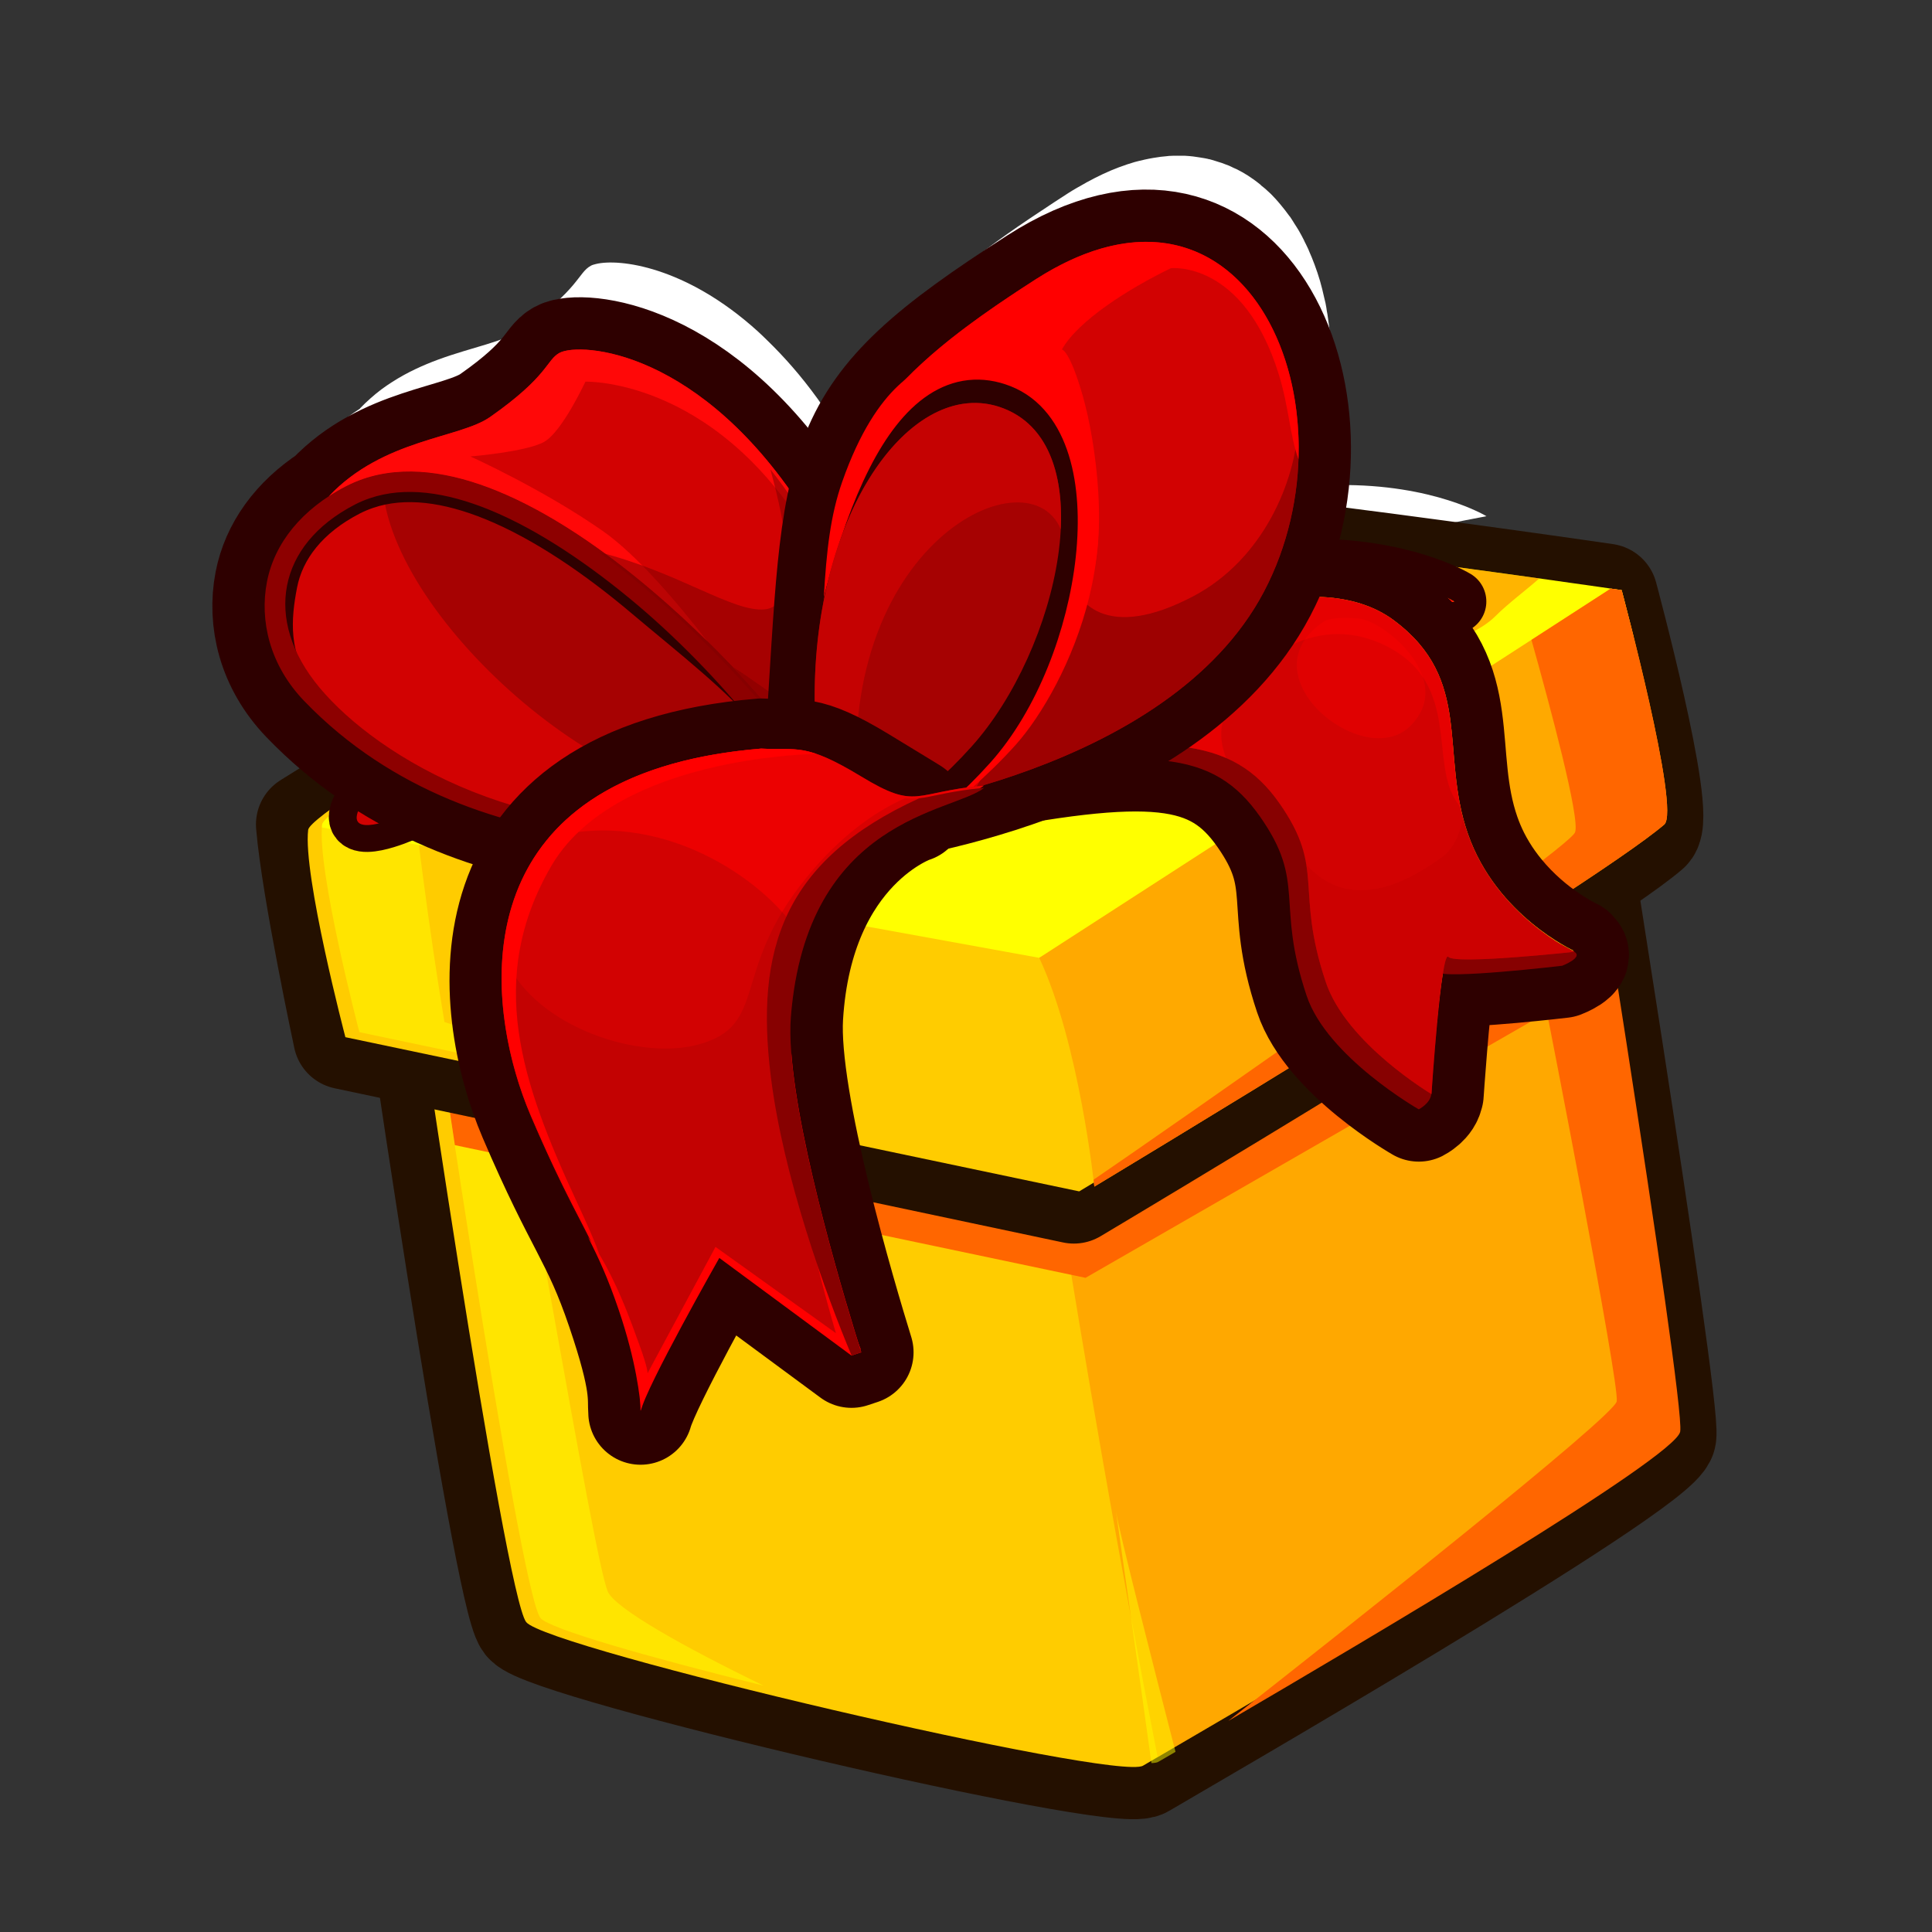 <?xml version="1.0" encoding="UTF-8" standalone="no"?>
<!-- Created with Inkscape (http://www.inkscape.org/) -->

<svg
   xmlns:dc="http://purl.org/dc/elements/1.1/"
   xmlns:cc="http://creativecommons.org/ns#"
   xmlns:rdf="http://www.w3.org/1999/02/22-rdf-syntax-ns#"
   xmlns:svg="http://www.w3.org/2000/svg"
   xmlns="http://www.w3.org/2000/svg"
   xmlns:xlink="http://www.w3.org/1999/xlink"
   xmlns:sodipodi="http://sodipodi.sourceforge.net/DTD/sodipodi-0.dtd"
   xmlns:inkscape="http://www.inkscape.org/namespaces/inkscape"
   width="256"
   height="256"
   viewBox="0 0 67.733 67.733"
   version="1.1"
   id="svg23489"
   inkscape:version="0.48.5 r10040"
   sodipodi:docname="yellow_gift_icon.svg">
  <rect x="0" y="0" width="67.733" height="67.733" fill="#333333" stroke="none"/>
  <defs
     id="defs23483">
    <linearGradient
       inkscape:collect="always"
       xlink:href="#linearGradient18937"
       id="linearGradient22037"
       gradientUnits="userSpaceOnUse"
       x1="2727.109"
       y1="-682.498"
       x2="2724.836"
       y2="-686.718" />
    <linearGradient
       inkscape:collect="always"
       id="linearGradient18937">
      <stop
         style="stop-color:#00f4f4;stop-opacity:1"
         offset="0"
         id="stop18939" />
      <stop
         style="stop-color:#d1ffff;stop-opacity:1"
         offset="1"
         id="stop18941" />
    </linearGradient>
    <radialGradient
       inkscape:collect="always"
       xlink:href="#linearGradient18810"
       id="radialGradient22039"
       gradientUnits="userSpaceOnUse"
       gradientTransform="matrix(0.556,1.352,-1.475,0.607,208.465,-3936.863)"
       cx="2716.381"
       cy="-676.966"
       fx="2716.381"
       fy="-676.966"
       r="11.141" />
    <linearGradient
       inkscape:collect="always"
       id="linearGradient18810">
      <stop
         style="stop-color:#ffffff;stop-opacity:1"
         offset="0"
         id="stop18812" />
      <stop
         style="stop-color:#00ddf4;stop-opacity:1"
         offset="1"
         id="stop18814" />
    </linearGradient>
    <linearGradient
       inkscape:collect="always"
       xlink:href="#linearGradient18879"
       id="linearGradient22041"
       gradientUnits="userSpaceOnUse"
       gradientTransform="matrix(0.265,0,0,0.265,-0.141,18.562)"
       x1="10302.711"
       y1="-2609.638"
       x2="10302.711"
       y2="-2573.695" />
    <linearGradient
       inkscape:collect="always"
       id="linearGradient18879">
      <stop
         style="stop-color:#00d900;stop-opacity:1"
         offset="0"
         id="stop18881" />
      <stop
         style="stop-color:#00aa44;stop-opacity:1"
         offset="1"
         id="stop18883" />
    </linearGradient>
    <linearGradient
       inkscape:collect="always"
       xlink:href="#linearGradient18937"
       id="linearGradient4356"
       gradientUnits="userSpaceOnUse"
       x1="2727.109"
       y1="-682.498"
       x2="2724.836"
       y2="-686.718" />
    <radialGradient
       inkscape:collect="always"
       xlink:href="#linearGradient18810"
       id="radialGradient4358"
       gradientUnits="userSpaceOnUse"
       gradientTransform="matrix(0.556,1.352,-1.475,0.607,208.465,-3936.863)"
       cx="2716.381"
       cy="-676.966"
       fx="2716.381"
       fy="-676.966"
       r="11.141" />
    <linearGradient
       inkscape:collect="always"
       xlink:href="#linearGradient18879"
       id="linearGradient4360"
       gradientUnits="userSpaceOnUse"
       gradientTransform="matrix(0.265,0,0,0.265,-0.141,18.562)"
       x1="10302.711"
       y1="-2609.638"
       x2="10302.711"
       y2="-2573.695" />
    <linearGradient
       inkscape:collect="always"
       xlink:href="#linearGradient18937-6"
       id="linearGradient22073"
       gradientUnits="userSpaceOnUse"
       x1="2727.109"
       y1="-682.498"
       x2="2724.836"
       y2="-686.718" />
    <linearGradient
       inkscape:collect="always"
       id="linearGradient18937-6">
      <stop
         style="stop-color:#00f4f4;stop-opacity:1"
         offset="0"
         id="stop18939-8" />
      <stop
         style="stop-color:#d1ffff;stop-opacity:1"
         offset="1"
         id="stop18941-6" />
    </linearGradient>
    <radialGradient
       inkscape:collect="always"
       xlink:href="#linearGradient18810-2"
       id="radialGradient22075"
       gradientUnits="userSpaceOnUse"
       gradientTransform="matrix(0.556,1.352,-1.475,0.607,208.465,-3936.863)"
       cx="2716.381"
       cy="-676.966"
       fx="2716.381"
       fy="-676.966"
       r="11.141" />
    <linearGradient
       inkscape:collect="always"
       id="linearGradient18810-2">
      <stop
         style="stop-color:#ffffff;stop-opacity:1"
         offset="0"
         id="stop18812-4" />
      <stop
         style="stop-color:#00ddf4;stop-opacity:1"
         offset="1"
         id="stop18814-7" />
    </linearGradient>
    <linearGradient
       inkscape:collect="always"
       xlink:href="#linearGradient20683"
       id="linearGradient22077"
       gradientUnits="userSpaceOnUse"
       gradientTransform="matrix(0.265,0,0,0.265,-0.141,18.562)"
       x1="10302.711"
       y1="-2609.638"
       x2="10302.711"
       y2="-2569.936" />
    <linearGradient
       id="linearGradient20683"
       inkscape:collect="always">
      <stop
         id="stop20685"
         offset="0"
         style="stop-color:#ffcc00;stop-opacity:1" />
      <stop
         id="stop20687"
         offset="1"
         style="stop-color:#ff6600;stop-opacity:1" />
    </linearGradient>
    <linearGradient
       inkscape:collect="always"
       xlink:href="#linearGradient18937-6"
       id="linearGradient4461"
       gradientUnits="userSpaceOnUse"
       x1="2727.109"
       y1="-682.498"
       x2="2724.836"
       y2="-686.718" />
    <radialGradient
       inkscape:collect="always"
       xlink:href="#linearGradient18810-2"
       id="radialGradient4463"
       gradientUnits="userSpaceOnUse"
       gradientTransform="matrix(0.556,1.352,-1.475,0.607,208.465,-3936.863)"
       cx="2716.381"
       cy="-676.966"
       fx="2716.381"
       fy="-676.966"
       r="11.141" />
    <linearGradient
       inkscape:collect="always"
       xlink:href="#linearGradient20683"
       id="linearGradient4465"
       gradientUnits="userSpaceOnUse"
       gradientTransform="matrix(0.265,0,0,0.265,-0.141,18.562)"
       x1="10302.711"
       y1="-2609.638"
       x2="10302.711"
       y2="-2569.936" />
    <linearGradient
       inkscape:collect="always"
       xlink:href="#linearGradient18937-61"
       id="linearGradient22067"
       gradientUnits="userSpaceOnUse"
       x1="2727.109"
       y1="-682.498"
       x2="2724.836"
       y2="-686.718" />
    <linearGradient
       inkscape:collect="always"
       id="linearGradient18937-61">
      <stop
         style="stop-color:#00f4f4;stop-opacity:1"
         offset="0"
         id="stop18939-4" />
      <stop
         style="stop-color:#d1ffff;stop-opacity:1"
         offset="1"
         id="stop18941-9" />
    </linearGradient>
    <radialGradient
       inkscape:collect="always"
       xlink:href="#linearGradient18810-0"
       id="radialGradient22069"
       gradientUnits="userSpaceOnUse"
       gradientTransform="matrix(0.556,1.352,-1.475,0.607,208.465,-3936.863)"
       cx="2716.381"
       cy="-676.966"
       fx="2716.381"
       fy="-676.966"
       r="11.141" />
    <linearGradient
       inkscape:collect="always"
       id="linearGradient18810-0">
      <stop
         style="stop-color:#ffffff;stop-opacity:1"
         offset="0"
         id="stop18812-7" />
      <stop
         style="stop-color:#00ddf4;stop-opacity:1"
         offset="1"
         id="stop18814-77" />
    </linearGradient>
    <linearGradient
       inkscape:collect="always"
       xlink:href="#linearGradient20677"
       id="linearGradient22071"
       gradientUnits="userSpaceOnUse"
       gradientTransform="matrix(0.265,0,0,0.265,-0.141,18.562)"
       x1="10302.711"
       y1="-2609.638"
       x2="10302.711"
       y2="-2573.695" />
    <linearGradient
       id="linearGradient20677"
       inkscape:collect="always">
      <stop
         id="stop20679"
         offset="0"
         style="stop-color:#007dff;stop-opacity:1" />
      <stop
         id="stop20681"
         offset="1"
         style="stop-color:#0054ff;stop-opacity:1" />
    </linearGradient>
    <linearGradient
       inkscape:collect="always"
       xlink:href="#linearGradient18937-61"
       id="linearGradient4566"
       gradientUnits="userSpaceOnUse"
       x1="2727.109"
       y1="-682.498"
       x2="2724.836"
       y2="-686.718" />
    <radialGradient
       inkscape:collect="always"
       xlink:href="#linearGradient18810-0"
       id="radialGradient4568"
       gradientUnits="userSpaceOnUse"
       gradientTransform="matrix(0.556,1.352,-1.475,0.607,208.465,-3936.863)"
       cx="2716.381"
       cy="-676.966"
       fx="2716.381"
       fy="-676.966"
       r="11.141" />
    <linearGradient
       inkscape:collect="always"
       xlink:href="#linearGradient20677"
       id="linearGradient4570"
       gradientUnits="userSpaceOnUse"
       gradientTransform="matrix(0.265,0,0,0.265,-0.141,18.562)"
       x1="10302.711"
       y1="-2609.638"
       x2="10302.711"
       y2="-2573.695" />
  </defs>
  <sodipodi:namedview
     id="base"
     pagecolor="#a6abb0"
     bordercolor="#666666"
     borderopacity="1.0"
     inkscape:pageopacity="0.09019608"
     inkscape:pageshadow="2"
     inkscape:zoom="1.8027137"
     inkscape:cx="76.524123"
     inkscape:cy="-20.159882"
     inkscape:document-units="px"
     inkscape:current-layer="layer1"
     showgrid="false"
     inkscape:pagecheckerboard="false"
     showborder="true"
     units="px"
     inkscape:window-width="1920"
     inkscape:window-height="1017"
     inkscape:window-x="-8"
     inkscape:window-y="-8"
     inkscape:window-maximized="1"
     inkscape:showpageshadow="false"
     guidetolerance="28">
    <inkscape:grid
       type="xygrid"
       id="grid24034"
       spacingx="1px"
       spacingy="1px"
       empspacing="8"
       visible="true"
       enabled="true"
       snapvisiblegridlinesonly="true" />
  </sodipodi:namedview>
  <g
     inkscape:label="Layer 1"
     inkscape:groupmode="layer"
     id="layer1"
     transform="translate(0,-229.267)">
    <g
       id="g8014"
       transform="matrix(0.922,0,0,0.922,-637.166,441.235)">
      <path
         id="path7767"
         transform="matrix(0.265,0,0,0.265,-6.3049604e-6,18.562)"
         d="m 2776.719,-915.25 c -0.384,0.005 -0.795,0.004 -1.188,0.031 -0.083,0.006 -0.166,0.025 -0.25,0.031 -0.311,0.025 -0.621,0.055 -0.937,0.094 -0.139,0.017 -0.267,0.043 -0.406,0.062 -0.434,0.062 -0.869,0.13 -1.312,0.219 -0.196,0.039 -0.396,0.08 -0.594,0.125 -0.043,0.01 -0.082,0.021 -0.125,0.031 -0.42,0.097 -0.853,0.191 -1.281,0.312 -0.709,0.201 -1.425,0.448 -2.156,0.719 -0.032,0.012 -0.062,0.019 -0.094,0.031 -1.52,0.568 -3.076,1.304 -4.688,2.188 -0.053,0.029 -0.103,0.065 -0.156,0.094 -0.787,0.436 -1.599,0.891 -2.406,1.406 -1.371,0.874 -2.656,1.728 -3.906,2.562 -9.224,6.09 -15.089,10.844 -18.844,16.156 -0.01,0.013 -0.023,0.019 -0.031,0.031 -0.309,0.438 -0.593,0.897 -0.875,1.344 -0.218,0.348 -0.439,0.715 -0.656,1.094 -0.141,0.246 -0.272,0.5 -0.406,0.75 -0.124,0.23 -0.251,0.478 -0.375,0.719 -0.113,0.225 -0.236,0.459 -0.344,0.688 -0.808,1.638 -1.613,3.469 -2.375,5.625 -1.141,3.227 -1.745,6.567 -2.156,10.344 -0.145,-0.275 -0.286,-0.535 -0.437,-0.812 -0.458,-0.839 -0.91,-1.645 -1.375,-2.438 -0.144,-0.245 -0.293,-0.478 -0.438,-0.719 -0.012,-0.02 -0.019,-0.043 -0.031,-0.062 -0.318,-0.529 -0.617,-1.023 -0.938,-1.531 -0.095,-0.15 -0.187,-0.289 -0.281,-0.438 -0.374,-0.586 -0.748,-1.161 -1.125,-1.719 -0.034,-0.051 -0.059,-0.105 -0.094,-0.156 -0.435,-0.641 -0.875,-1.301 -1.312,-1.906 -2.381,-3.297 -4.803,-6.025 -7.188,-8.344 -0.476,-0.463 -0.933,-0.916 -1.406,-1.344 -10.401,-9.411 -19.953,-10.435 -23.187,-9.656 -0.314,0.076 -0.56,0.146 -0.75,0.25 -1.902,1.038 -1.582,3.322 -10,9.188 -2.482,1.729 -7.016,2.486 -11.906,4.281 -1.086,0.398 -2.179,0.852 -3.281,1.375 -1.102,0.523 -2.201,1.12 -3.281,1.812 -0.54,0.346 -1.066,0.698 -1.594,1.094 -0.539,0.404 -1.041,0.819 -1.562,1.281 -0.51,0.452 -1.012,0.924 -1.5,1.438 -0.01,0.005 0.01,0.026 0,0.031 -1.185,0.767 -2.282,1.578 -3.25,2.469 -0.098,0.09 -0.186,0.19 -0.281,0.281 -0.39,0.372 -0.773,0.735 -1.125,1.125 -0.125,0.139 -0.223,0.296 -0.344,0.438 -0.316,0.37 -0.625,0.74 -0.906,1.125 -0.126,0.172 -0.225,0.356 -0.344,0.531 -0.165,0.242 -0.348,0.471 -0.5,0.719 -0.083,0.135 -0.171,0.27 -0.25,0.406 -0.035,0.06 -0.06,0.127 -0.094,0.188 -0.152,0.271 -0.301,0.536 -0.438,0.812 -0.041,0.083 -0.085,0.166 -0.125,0.25 -0.124,0.263 -0.234,0.545 -0.344,0.812 -0.034,0.082 -0.062,0.168 -0.094,0.25 -0.028,0.072 -0.066,0.146 -0.094,0.219 -0.074,0.196 -0.152,0.395 -0.219,0.594 -0.223,0.666 -0.396,1.343 -0.531,2.031 -0.204,1.04 -0.323,2.102 -0.344,3.188 -0.027,1.447 0.111,2.934 0.438,4.406 0.735,3.313 2.404,6.621 5.188,9.531 0.733,0.766 1.493,1.475 2.25,2.188 0.392,0.369 0.79,0.708 1.188,1.062 0.449,0.4 0.888,0.805 1.344,1.188 0.422,0.354 0.853,0.692 1.281,1.031 0.324,0.257 0.642,0.533 0.969,0.781 0.524,0.398 1.062,0.779 1.594,1.156 0.361,0.257 0.73,0.503 1.094,0.75 0.293,0.199 0.58,0.401 0.875,0.594 1.172,0.768 2.336,1.512 3.531,2.188 -3.374,1.86 -5.69,3.546 -6.156,4.656 -1.706,4.066 5.5,1.094 5.5,1.094 1.933,-0.03 3.778,-0.012 5.594,0.031 -2.278,1.374 -4.467,2.703 -6.438,3.938 -1.534,0.96 -2.976,1.868 -4.281,2.719 -1.209,0.788 -2.331,1.574 -3.312,2.25 -0.056,0.038 -0.133,0.087 -0.188,0.125 -0.989,0.684 -1.878,1.33 -2.594,1.875 -0.099,0.075 -0.188,0.146 -0.281,0.219 -0.049,0.038 -0.078,0.088 -0.125,0.125 -0.364,0.227 -2.062,1.25 -2.062,1.25 0.017,0.204 0.042,0.441 0.062,0.656 -0.015,0.038 -0.058,0.093 -0.062,0.125 -0.048,0.405 -0.065,0.88 -0.063,1.406 0.024,5.789 2.925,18.339 4.469,24.625 0.562,2.287 0.938,3.75 0.938,3.75 l 0.031,0 11.594,2.469 c 0.135,0.904 0.299,1.917 0.438,2.844 1.286,8.598 2.676,17.782 4.156,27.125 1.006,6.351 2.015,12.623 3,18.5 2.711,16.173 5.163,29.29 6.438,32.469 0.116,0.289 0.217,0.506 0.312,0.625 0.068,0.085 0.199,0.181 0.344,0.281 0.023,0.016 0.038,0.015 0.062,0.031 0.041,0.027 0.078,0.034 0.125,0.062 0.216,0.133 0.482,0.283 0.812,0.438 0.048,0.022 0.075,0.04 0.125,0.062 0.173,0.079 0.331,0.135 0.531,0.219 0.92,0.389 2.198,0.856 3.656,1.344 0.707,0.236 1.495,0.464 2.312,0.719 0.022,0.007 0.041,0.025 0.062,0.031 0.57,0.178 1.131,0.345 1.75,0.531 0.088,0.026 0.192,0.067 0.281,0.094 0.344,0.103 0.735,0.207 1.094,0.312 22.208,6.543 70.411,17.375 76.875,16.625 0.118,-0.013 0.224,-0.01 0.312,-0.031 0.11,-0.027 0.216,-0.055 0.281,-0.094 0.179,-0.107 2.013,-1.17 2.469,-1.438 0,-0.009 0,-0.022 0,-0.031 0.369,-0.216 1.592,-0.913 2.062,-1.188 0.404,-0.236 1.011,-0.59 1.5,-0.875 1.305,-0.761 2.169,-1.273 4,-2.344 0.023,-0.018 0.071,-0.044 0.094,-0.062 1.059,-0.619 1.845,-1.099 3.063,-1.812 1.404,-0.824 3.174,-1.84 4.719,-2.75 0.153,-0.09 0.346,-0.191 0.5,-0.281 2.103,-1.239 4.452,-2.637 6.75,-4 1.504,-0.892 2.943,-1.758 4.5,-2.688 3.049,-1.821 6.2,-3.709 9.312,-5.594 0.951,-0.576 1.866,-1.143 2.812,-1.719 0.157,-0.096 0.312,-0.186 0.469,-0.281 1.037,-0.632 2.039,-1.247 3.063,-1.875 1.06,-0.65 2.086,-1.264 3.125,-1.906 0.012,-0.008 0.019,-0.024 0.031,-0.031 0.371,-0.23 0.726,-0.428 1.094,-0.656 0.782,-0.485 1.516,-0.96 2.281,-1.438 0.867,-0.541 1.66,-1.033 2.5,-1.562 0.074,-0.047 0.145,-0.079 0.219,-0.125 1.167,-0.735 2.239,-1.449 3.344,-2.156 0.644,-0.412 1.286,-0.818 1.906,-1.219 3.114,-2.014 5.885,-3.851 8.187,-5.469 0.282,-0.198 0.514,-0.372 0.781,-0.562 0.377,-0.269 0.779,-0.559 1.125,-0.812 0.142,-0.104 0.269,-0.18 0.406,-0.281 0.3,-0.222 0.508,-0.385 0.781,-0.594 0.149,-0.113 0.328,-0.266 0.469,-0.375 0.398,-0.309 0.795,-0.6 1.125,-0.875 0.072,-0.06 0.15,-0.129 0.219,-0.188 0.248,-0.21 0.454,-0.407 0.656,-0.594 0.138,-0.128 0.258,-0.227 0.375,-0.344 0.038,-0.037 0.058,-0.058 0.094,-0.094 0.025,-0.025 0.039,-0.038 0.062,-0.062 0.101,-0.105 0.169,-0.217 0.25,-0.312 0.081,-0.094 0.19,-0.198 0.25,-0.281 0.063,-0.089 0.148,-0.173 0.188,-0.25 0.01,-0.01 0,-0.021 0,-0.031 0.04,-0.082 0.051,-0.152 0.062,-0.219 0.511,-3.066 -6.64,-49.293 -11.562,-80.406 0.899,-0.607 1.852,-1.258 2.656,-1.812 1.493,-1.023 2.824,-1.933 3.937,-2.75 0.547,-0.403 1.056,-0.81 1.5,-1.156 0.45,-0.35 0.853,-0.651 1.188,-0.938 0.075,-0.064 0.133,-0.161 0.187,-0.281 0.162,-0.36 0.253,-0.956 0.25,-1.75 0,-0.53 -0.062,-1.158 -0.125,-1.844 -0.19,-2.057 -0.616,-4.732 -1.187,-7.656 -0.381,-1.949 -0.825,-4.026 -1.281,-6.062 -1.826,-8.148 -3.938,-16.031 -3.938,-16.031 0,0 -0.03,1.2e-4 -0.031,0 0,0 -1.2,-0.176 -1.281,-0.188 -0.095,-0.014 -0.184,-0.022 -0.25,-0.031 -0.028,-0.004 -0.34,-0.057 -0.375,-0.062 -1.163,-0.17 -4.029,-0.584 -9.906,-1.406 -0.156,-0.022 -0.372,-0.04 -0.531,-0.062 -0.986,-0.137 -2.362,-0.32 -3.438,-0.469 -0.519,-0.072 -1.244,-0.176 -1.781,-0.25 -1.272,-0.175 -2.35,-0.314 -3.719,-0.5 -1.41,-0.192 -2.53,-0.361 -4.031,-0.562 -0.102,-0.134 -0.204,-0.273 -0.312,-0.406 -0.018,-0.022 -0.044,-0.04 -0.063,-0.062 -0.187,-0.229 -0.389,-0.461 -0.594,-0.688 -0.142,-0.157 -0.287,-0.312 -0.438,-0.469 -0.198,-0.206 -0.412,-0.421 -0.625,-0.625 -0.075,-0.071 -0.142,-0.147 -0.219,-0.219 -0.058,-0.054 -0.128,-0.102 -0.187,-0.156 -0.242,-0.22 -0.489,-0.439 -0.75,-0.656 -0.028,-0.024 -0.065,-0.039 -0.094,-0.062 -0.293,-0.242 -0.589,-0.511 -0.906,-0.75 -0.349,-0.263 -0.725,-0.52 -1.094,-0.75 -0.01,-0.005 -0.023,0.005 -0.031,0 -0.012,-0.007 -0.02,-0.024 -0.031,-0.031 4.871,-0.967 9.781,-1.906 9.781,-1.906 0,0 -7.547,-4.627 -21.281,-4.469 -0.605,0.007 -1.223,0.042 -1.844,0.094 -0.279,0.023 -0.562,0.062 -0.844,0.094 -0.073,0.008 -0.145,0.022 -0.219,0.031 -0.5,0.06 -0.993,0.133 -1.5,0.219 -0.136,0.023 -0.269,0.069 -0.406,0.094 0,-0.009 0,-0.022 0,-0.031 0.051,-0.114 0.106,-0.229 0.156,-0.344 1.05,-2.406 1.875,-4.895 2.469,-7.406 0.107,-0.454 0.188,-0.919 0.281,-1.375 0.086,-0.425 0.176,-0.855 0.25,-1.281 0.013,-0.073 0.019,-0.145 0.031,-0.219 0.135,-0.8 0.253,-1.606 0.344,-2.406 0.035,-0.311 0.034,-0.627 0.063,-0.938 0.036,-0.384 0.099,-0.773 0.125,-1.156 0.013,-0.188 0.021,-0.374 0.031,-0.562 0.015,-0.272 0.021,-0.541 0.031,-0.812 0,-0.114 0,-0.23 0,-0.344 0,-0.115 0.029,-0.229 0.031,-0.344 0.01,-0.302 0.031,-0.606 0.031,-0.906 10e-5,-0.074 2e-4,-0.145 0,-0.219 0,-0.555 -0.04,-1.106 -0.063,-1.656 -8e-4,-0.021 9e-4,-0.042 0,-0.062 -0.01,-0.124 0.01,-0.251 0,-0.375 -0.019,-0.378 -0.065,-0.75 -0.094,-1.125 0,-0.042 0,-0.083 0,-0.125 -0.048,-0.597 -0.116,-1.193 -0.188,-1.781 -0.064,-0.524 -0.136,-1.046 -0.219,-1.562 -0.027,-0.166 -0.065,-0.334 -0.094,-0.5 -0.025,-0.146 -0.036,-0.292 -0.062,-0.438 -0.043,-0.233 -0.078,-0.457 -0.125,-0.688 -0.052,-0.259 -0.13,-0.525 -0.188,-0.781 -0.18,-0.805 -0.367,-1.598 -0.594,-2.375 -0.233,-0.798 -0.499,-1.58 -0.781,-2.344 -0.261,-0.706 -0.542,-1.389 -0.844,-2.062 0,-0.009 0,-0.022 0,-0.031 -0.01,-0.021 -0.022,-0.041 -0.031,-0.062 -0.196,-0.435 -0.412,-0.862 -0.625,-1.281 0,-0.008 0,-0.023 0,-0.031 -0.258,-0.507 -0.53,-1.017 -0.812,-1.5 -0.19,-0.325 -0.393,-0.624 -0.594,-0.938 -0.033,-0.051 -0.061,-0.105 -0.094,-0.156 -0.169,-0.261 -0.323,-0.529 -0.5,-0.781 -0.047,-0.067 -0.108,-0.121 -0.156,-0.188 -0.379,-0.53 -0.776,-1.042 -1.187,-1.531 -0.27,-0.321 -0.529,-0.635 -0.813,-0.938 -0.207,-0.221 -0.411,-0.445 -0.625,-0.656 -0.121,-0.119 -0.252,-0.228 -0.375,-0.344 -0.137,-0.129 -0.266,-0.25 -0.406,-0.375 -0.197,-0.175 -0.422,-0.333 -0.625,-0.5 -0.01,-0.004 0.01,-0.027 0,-0.031 -0.063,-0.052 -0.124,-0.105 -0.188,-0.156 -0.302,-0.242 -0.592,-0.465 -0.906,-0.688 -0.257,-0.183 -0.516,-0.362 -0.781,-0.531 -0.518,-0.331 -1.045,-0.628 -1.594,-0.906 -0.071,-0.036 -0.147,-0.059 -0.219,-0.094 -0.093,-0.045 -0.188,-0.081 -0.281,-0.125 -0.221,-0.104 -0.431,-0.218 -0.656,-0.312 -0.03,-0.013 -0.064,-0.019 -0.094,-0.031 -0.296,-0.123 -0.602,-0.237 -0.906,-0.344 -0.134,-0.047 -0.271,-0.081 -0.406,-0.125 -0.196,-0.064 -0.394,-0.13 -0.594,-0.188 -0.248,-0.071 -0.497,-0.158 -0.75,-0.219 -0.061,-0.015 -0.126,-0.017 -0.188,-0.031 -0.032,-0.007 -0.062,-0.024 -0.094,-0.031 -0.349,-0.078 -0.705,-0.129 -1.063,-0.188 -0.207,-0.034 -0.414,-0.067 -0.625,-0.094 -0.149,-0.019 -0.287,-0.047 -0.437,-0.062 -0.366,-0.038 -0.75,-0.077 -1.125,-0.094 -0.271,-0.012 -0.537,8.6e-4 -0.813,0 -0.106,-3.3e-4 -0.206,-10e-4 -0.312,0 z"
         style="color:#000000;fill:#ffffff;fill-opacity:1;fill-rule:nonzero;stroke:none;stroke-width:30;stroke-linecap:round;stroke-linejoin:round;stroke-miterlimit:4;stroke-opacity:1;stroke-dasharray:none;stroke-dashoffset:0;marker:none;visibility:visible;display:inline;overflow:visible;enable-background:accumulate"
         inkscape:connector-curvature="0"
         gds_outline="1" />
      <g
         transform="matrix(0.512,0,0,0.512,366.663,-79.914)"
         id="g7707">
        <path
           style="color:#000000;fill:#000000;fill-opacity:1;fill-rule:nonzero;stroke:#241000;stroke-width:7.755;stroke-linecap:round;stroke-linejoin:round;stroke-miterlimit:4;stroke-opacity:1;stroke-dasharray:none;stroke-dashoffset:0;marker:none;visibility:visible;display:inline;overflow:visible;enable-background:accumulate"
           d="m 663.181,-229.356 c 0.79,6.713 7.924,54.907 9.504,56.882 1.58,1.975 43.835,11.847 45.81,10.663 1.975,-1.185 38.306,-22.115 38.701,-24.484 0.395,-2.369 -8.293,-56.077 -8.293,-56.077 0,0 -48.574,-6.713 -53.313,-4.344 -4.739,2.369 -32.409,17.361 -32.409,17.361 z"
           id="path39009"
           inkscape:connector-curvature="0"
           sodipodi:nodetypes="cssscsc" />
        <path
           inkscape:connector-curvature="0"
           id="path39011"
           d="m 663.181,-229.356 c 0.79,6.713 7.924,54.907 9.504,56.882 1.58,1.975 43.835,11.847 45.81,10.663 1.975,-1.185 38.306,-22.115 38.701,-24.484 0.395,-2.369 -8.293,-56.077 -8.293,-56.077 0,0 -48.574,-6.713 -53.313,-4.344 -4.739,2.369 -32.409,17.361 -32.409,17.361 z"
           style="color:#000000;fill:#ffcc00;fill-opacity:1;fill-rule:nonzero;stroke:none;stroke-width:50;marker:none;visibility:visible;display:inline;overflow:visible;enable-background:accumulate"
           sodipodi:nodetypes="cssscsc" />
        <path
           style="opacity:0.341;color:#000000;fill:#ff6600;fill-opacity:1;fill-rule:nonzero;stroke:none;stroke-width:50;marker:none;visibility:visible;display:inline;overflow:visible;enable-background:accumulate"
           d="m 720.698,-245.785 c -5.144,4.526 -12.49,16.87 -12.49,16.87 1.604,8.661 5.397,36.002 11.375,66.466 5.568,-3.254 37.24,-21.623 37.61,-23.846 0.395,-2.369 -8.289,-56.076 -8.289,-56.076 0,0 -14.347,-1.983 -28.206,-3.413 z"
           id="path39013"
           inkscape:connector-curvature="0"
           sodipodi:nodetypes="cccscc" />
        <path
           inkscape:connector-curvature="0"
           style="opacity:0.491;color:#000000;fill:#ffff00;fill-opacity:1;fill-rule:nonzero;stroke:none;stroke-width:20;marker:none;visibility:visible;display:inline;overflow:visible;enable-background:accumulate"
           d="M 2520.406,-944.531 C 2513.008,-940.529 2506.5,-937 2506.5,-937 c 2.985,25.374 29.967,207.506 35.938,214.969 2.416,3.02 30.078,10.921 62.562,18.969 -21.983,-10.693 -41.834,-21.711 -43.75,-26.5 -4.202,-10.506 -23.962,-133.073 -40.844,-214.969 z m 183.313,192.625 c -0.983,-6.88 7.73,54.237 9.937,70.531 0.931,-0.038 1.569,-0.141 1.906,-0.344 0.349,-0.21 3.952,-2.29 4.844,-2.812 -6.376,-24.79 -15.973,-62.374 -16.687,-67.375 z"
           transform="matrix(0.265,0,0,0.265,-6.3049604e-6,18.562)"
           id="path7684" />
        <path
           inkscape:connector-curvature="0"
           style="color:#000000;fill:#ff6600;fill-opacity:1;fill-rule:nonzero;stroke:none;stroke-width:25;marker:none;visibility:visible;display:inline;overflow:visible;enable-background:accumulate"
           d="m 2648.188,-1004.531 c -9.556,-0.049 -16.389,0.507 -19.188,1.906 -17.911,8.955 -122.5,65.625 -122.5,65.625 1.173,9.968 6.09,44.173 11.938,82.438 l 176.75,37.188 129.312,-74.406 c 0,0 20.314,103.737 19.562,109 -0.604,4.227 -77.538,64.99 -108.875,89.594 38.249,-22.366 125.447,-73.84 126.656,-81.094 1.492,-8.955 -31.344,-211.938 -31.344,-211.938 0,0 -130.711,-18.047 -182.312,-18.312 z"
           transform="matrix(0.265,0,0,0.265,-6.3049604e-6,18.562)"
           id="path6410" />
        <path
           sodipodi:nodetypes="cccscsc"
           inkscape:connector-curvature="0"
           id="path39020"
           d="m 656.493,-231.711 c 0.395,4.739 2.764,15.796 2.764,15.796 l 54.1,11.452 c 0,0 37.125,-22.115 42.653,-26.854 1.236,-1.06 -3.159,-17.376 -3.159,-17.376 0,0 -51.775,-7.601 -56.472,-5.529 -13.427,5.924 -39.886,22.51 -39.886,22.51 z"
           style="color:#000000;fill:#ff6600;fill-opacity:1;fill-rule:nonzero;stroke:#241000;stroke-width:7.755;stroke-linejoin:round;stroke-miterlimit:4;stroke-opacity:1;stroke-dasharray:none;marker:none;visibility:visible;display:inline;overflow:visible;enable-background:accumulate" />
        <path
           style="color:#000000;fill:#ffcc00;fill-opacity:1;fill-rule:nonzero;stroke:none;stroke-width:50;marker:none;visibility:visible;display:inline;overflow:visible;enable-background:accumulate"
           d="m 656.493,-231.313 c -0.401,3.347 2.764,15.399 2.764,15.399 l 54.498,11.452 c 0,0 36.727,-22.115 42.255,-26.854 1.236,-1.06 -3.159,-17.376 -3.159,-17.376 0,0 -51.775,-7.601 -56.472,-5.529 -13.427,5.924 -39.687,21.316 -39.886,22.908 z"
           id="path39018"
           inkscape:connector-curvature="0"
           sodipodi:nodetypes="cccscsc" />
        <path
           style="color:#000000;fill:#ffff00;fill-opacity:1;fill-rule:nonzero;stroke:none;stroke-width:25;marker:none;visibility:visible;display:inline;overflow:visible;enable-background:accumulate"
           d="m 2646.25,-1032.344 c -7.05,-0.036 -12.031,0.365 -14.25,1.344 -50.748,22.389 -149.998,80.579 -150.75,86.594 -0.03,0.25 -0.043,0.537 -0.062,0.812 l 201.025,36.54 c 0,0 100.521,-51.66 166.507,-90.165 -1.867,-7.449 -3.281,-12.875 -3.281,-12.875 0,0 -149.839,-21.998 -199.188,-22.25 z"
           transform="matrix(0.265,0,0,0.265,-6.3049604e-6,18.562)"
           id="path6403"
           inkscape:connector-curvature="0"
           sodipodi:nodetypes="cscccccc" />
        <path
           style="color:#000000;fill:#ffa900;fill-opacity:1;stroke:none;stroke-width:25;marker:none;visibility:visible;display:inline;overflow:visible;enable-background:accumulate"
           d="m 2842.375,-1010.531 -160.163,103.477 c 11.277,24.058 15.444,64.117 15.444,64.117 0,0 138.823,-83.558 159.719,-101.469 4.673,-4.005 -11.938,-65.688 -11.938,-65.688 0,0 -2.297,-0.326 -3.062,-0.437 z"
           transform="matrix(0.265,0,0,0.265,-6.3049604e-6,18.562)"
           id="path6398"
           inkscape:connector-curvature="0"
           sodipodi:nodetypes="cccscc" />
        <path
           inkscape:connector-curvature="0"
           style="opacity:0.491;color:#000000;fill:#ff6600;fill-opacity:1;fill-rule:nonzero;stroke:none;stroke-width:20;marker:none;visibility:visible;display:inline;overflow:visible;enable-background:accumulate"
           d="m 2732.438,-1025 c -9.112,0.498 -18.685,1.135 -28.719,2 -61.666,5.316 -76.555,31.874 -88.25,32.938 -11.695,1.063 -58.469,14.906 -58.469,14.906 -41.465,15.948 -35.067,16.987 -27.625,37.188 0.41,1.113 1.072,2.296 1.969,3.5 l 99.75,18.125 c 6.052,-15.617 20.547,-30.933 33.281,-39.688 17.011,-11.695 69.121,-6.377 74.438,-3.188 5.316,3.19 14.875,8.5 14.875,8.5 0,0 24.467,-27.651 26.594,-35.094 2.127,-7.442 21.276,-8.494 29.781,-17 3.661,-3.661 8.66,-7.325 12.281,-10.562 -21.847,-3.053 -56.111,-7.676 -89.906,-11.625 z"
           transform="matrix(0.265,0,0,0.265,-6.3049604e-6,18.562)"
           id="path7702" />
        <path
           inkscape:connector-curvature="0"
           style="color:#000000;fill:#ff6600;fill-opacity:1;fill-rule:nonzero;stroke:none;stroke-width:25;marker:none;visibility:visible;display:inline;overflow:visible;enable-background:accumulate"
           d="m 2842.375,-1010.531 -22.219,14.375 c 5.161,18.363 13.726,50.169 12.219,53.938 -2.057,5.143 -118.635,86.256 -134.938,97.344 0.145,1.214 0.219,1.938 0.219,1.938 0,0 138.823,-83.558 159.719,-101.469 4.673,-4.005 -11.938,-65.688 -11.938,-65.688 0,0 -2.297,-0.326 -3.062,-0.437 z"
           transform="matrix(0.265,0,0,0.265,-6.3049604e-6,18.562)"
           id="path6419" />
        <path
           inkscape:connector-curvature="0"
           style="opacity:0.491;color:#000000;fill:#ffff00;fill-opacity:1;fill-rule:nonzero;stroke:none;stroke-width:20;marker:none;visibility:visible;display:inline;overflow:visible;enable-background:accumulate"
           d="m 2505.969,-959.219 c 0,0 -2.94,0.523 -7.375,1.5 -10.542,6.847 -17.152,11.781 -17.344,13.312 -1.515,12.648 10.438,58.188 10.438,58.188 l 87.344,18.344 c -30.622,-10.321 -63.5,-21.188 -63.5,-21.188 0,0 -5.309,-30.818 -9.562,-70.156 z"
           transform="matrix(0.265,0,0,0.265,-6.3049604e-6,18.562)"
           id="path7679" />
        <g
           style="fill-rule:evenodd;stroke-linecap:round;stroke-linejoin:round;stroke-miterlimit:1.5"
           id="g25879"
           transform="matrix(0.16,-0.046,0.046,0.16,2711.011,-913.957)">
          <g
             transform="translate(-5213.23,-615.325)"
             id="g25750">
            <path
               sodipodi:nodetypes="cscssc"
               inkscape:connector-curvature="0"
               id="path25752"
               d="m -7737.631,1151.191 c 86.053,0.712 109.33,8.981 126.872,8.725 14.478,-0.211 56.178,4.411 56.178,4.411 0,0 -18.654,-20.242 -59.855,-31.461 -45.532,-12.399 -133.164,0.465 -141.727,11.168 -8.563,10.704 18.532,7.157 18.532,7.157 z"
               style="color:#000000;fill:#9b4500;fill-opacity:1;fill-rule:nonzero;stroke:#2e0000;stroke-width:25;stroke-opacity:1;marker:none;visibility:visible;display:inline;overflow:visible;enable-background:accumulate" />
            <path
               style="color:#000000;fill:#d20202;fill-opacity:1;fill-rule:nonzero;stroke:none;stroke-width:25;marker:none;visibility:visible;display:inline;overflow:visible;enable-background:accumulate"
               d="m -7740.658,1151.948 c 64.602,17.31 102.903,43.54 129.899,44.297 14.474,0.406 56.178,-31.918 56.178,-31.918 0,0 -18.654,-20.242 -59.855,-31.461 -45.532,-12.399 -133.164,0.465 -141.727,11.168 -8.563,10.704 15.505,7.914 15.505,7.914 z"
               id="path25754"
               inkscape:connector-curvature="0"
               sodipodi:nodetypes="cscssc" />
            <path
               id="path25756"
               transform="translate(6.055,9.082)"
               d="m -7648.531,1120.562 c -14.284,0.091 -29.358,2.31 -43.406,5.5 41.504,-8.545 83.49,12.923 103.75,26.719 14.193,1.186 27.562,2.469 27.562,2.469 0,0 -18.675,-20.249 -59.875,-31.469 -8.537,-2.325 -18.087,-3.282 -28.031,-3.219 z m -43.406,5.5 c -4.004,0.909 -7.928,1.858 -11.719,2.906 4.652,1.626 11.719,-2.906 11.719,-2.906 z"
               style="color:#000000;fill:#ffff00;fill-opacity:1;fill-rule:nonzero;stroke:none;stroke-width:25;marker:none;visibility:visible;display:inline;overflow:visible;enable-background:accumulate"
               inkscape:connector-curvature="0" />
          </g>
          <g
             id="g25758"
             transform="matrix(0.91,0,0,0.91,-5373.994,-314.979)">
            <path
               sodipodi:nodetypes="ccsccsscsc"
               inkscape:connector-curvature="0"
               id="path25760"
               d="m -8187.25,738.719 c -1.101,-0.045 -1.999,0.025 -2.719,0.188 -7.219,1.63 -8.23,9.415 -41.375,20.812 -17.363,5.971 -53.245,-4.248 -86.594,15.438 -0.012,0.007 -0.019,0.024 -0.031,0.031 -19.056,5.826 -33.235,17.055 -40.812,31.938 -8.76,17.205 -10.043,39.531 1.375,61.156 54.136,102.529 176.344,124.106 197.781,125.906 41.13,11.759 90.702,-30.168 68.719,-127.5 -22.931,-101.528 -79.828,-127.291 -96.344,-127.969 z"
               style="color:#000000;fill:#9b4500;fill-opacity:1;fill-rule:nonzero;stroke:#2e0000;stroke-width:51.241;stroke-miterlimit:1.5;stroke-opacity:1;stroke-dasharray:none;marker:none;visibility:visible;display:inline;overflow:visible;enable-background:accumulate" />
            <path
               inkscape:transform-center-y="-68.946908"
               inkscape:transform-center-x="110.764"
               sodipodi:nodetypes="ccsc"
               inkscape:connector-curvature="0"
               id="path25762"
               d="m -8172.207,989.18 c -210.578,-63.839 -225.909,-193.449 -135.525,-211.441 90.383,-17.992 183.094,186.167 175.959,197.466 -7.135,11.298 -40.434,13.976 -40.434,13.976 z"
               style="color:#000000;fill:#a60202;fill-opacity:1;fill-rule:nonzero;stroke:none;stroke-width:25;marker:none;visibility:visible;display:inline;overflow:visible;enable-background:accumulate" />
            <path
               id="path25764"
               d="m -8297.125,776.625 c -3.532,0.05 -7.063,0.422 -10.594,1.125 -90.384,17.992 -75.078,147.599 135.5,211.438 0,0 31.012,-2.484 39.594,-12.812 -6.552,-0.174 -13.543,-0.471 -21,-0.938 -69.66,-4.354 -152.599,-133.405 -137.531,-198.594 -1.992,-0.168 -3.975,-0.247 -5.969,-0.219 z"
               style="color:#000000;fill:#d20202;fill-opacity:1;fill-rule:nonzero;stroke:none;stroke-width:10;marker:none;visibility:visible;display:inline;overflow:visible;enable-background:accumulate"
               inkscape:connector-curvature="0" />
            <path
               inkscape:connector-curvature="0"
               id="path25766"
               d="m -8299.519,771.694 c -3.053,0.154 -6.121,0.546 -9.187,1.156 -23.75,4.728 -41.303,17.076 -50.063,34.281 -8.76,17.205 -10.043,39.531 1.375,61.156 58.385,110.576 195.936,125.459 200.936,126.006 22.758,2.492 25.477,-7.637 28.151,-11.871 2.006,-3.176 2.033,-9.705 1.663,-12.229 -0.369,-2.524 -1.096,-5.441 -2.156,-8.906 -2.121,-6.93 -5.577,-15.923 -10.188,-26.281 -9.22,-20.717 -23.053,-46.932 -40.031,-72.312 -16.979,-25.381 -37.062,-49.922 -59,-67.219 -19.196,-15.135 -40.128,-24.857 -61.5,-23.781 z m 0.531,10 c 18.191,-0.899 36.719,7.415 54.781,21.656 20.642,16.276 40.27,40.084 56.875,64.906 16.605,24.823 36.384,51.823 44.517,72.358 15.086,38.093 5.72,47.914 -17.507,48.784 -101.549,-13.494 -165.526,-58.472 -195.016,-125.142 -8.964,-20.267 -1.699,-38.442 5.506,-52.594 7.205,-14.152 21.62,-24.763 43.062,-29.031 2.583,-0.514 5.183,-0.809 7.781,-0.938 z"
               style="font-size:medium;font-style:normal;font-variant:normal;font-weight:normal;font-stretch:normal;text-indent:0;text-align:start;text-decoration:none;line-height:normal;letter-spacing:normal;word-spacing:normal;text-transform:none;direction:ltr;block-progression:tb;writing-mode:lr-tb;text-anchor:start;baseline-shift:baseline;color:#000000;fill:#ffd739;fill-opacity:1;fill-rule:nonzero;stroke:#2e0000;stroke-width:10;stroke-opacity:1;marker:none;visibility:visible;display:inline;overflow:visible;enable-background:accumulate;font-family:Sans;-inkscape-font-specification:Sans"
               sodipodi:nodetypes="ssssscccsssscssscssscc" />
            <path
               sodipodi:nodetypes="ssssscccsssscssscssscc"
               style="font-size:medium;font-style:normal;font-variant:normal;font-weight:normal;font-stretch:normal;text-indent:0;text-align:start;text-decoration:none;line-height:normal;letter-spacing:normal;word-spacing:normal;text-transform:none;direction:ltr;block-progression:tb;writing-mode:lr-tb;text-anchor:start;baseline-shift:baseline;color:#000000;fill:#8d0000;fill-opacity:1;fill-rule:nonzero;stroke:none;stroke-width:10;marker:none;visibility:visible;display:inline;overflow:visible;enable-background:accumulate;font-family:Sans;-inkscape-font-specification:Sans"
               d="m -8299.519,771.694 c -3.053,0.154 -6.121,0.546 -9.187,1.156 -23.75,4.728 -41.303,17.076 -50.063,34.281 -8.76,17.205 -10.043,39.531 1.375,61.156 58.385,110.576 195.936,125.459 200.936,126.006 22.758,2.492 25.477,-7.637 28.151,-11.871 2.006,-3.176 2.033,-9.705 1.663,-12.229 -0.369,-2.524 -1.096,-5.441 -2.156,-8.906 -2.121,-6.93 -5.577,-15.923 -10.188,-26.281 -9.22,-20.717 -23.053,-46.932 -40.031,-72.312 -16.979,-25.381 -37.062,-49.922 -59,-67.219 -19.196,-15.135 -40.128,-24.857 -61.5,-23.781 z m 0.531,10 c 18.191,-0.899 36.719,7.415 54.781,21.656 20.642,16.276 40.27,40.084 56.875,64.906 16.605,24.823 31.086,53.336 39.219,73.871 15.086,38.093 1.936,40.345 -21.291,41.216 -101.549,-13.494 -160.989,-78.674 -178.864,-119.087 -8.964,-20.267 -8.768,-38.442 -1.562,-52.594 7.205,-14.152 21.62,-24.763 43.062,-29.031 2.583,-0.514 5.183,-0.809 7.781,-0.938 z"
               id="path25768"
               inkscape:connector-curvature="0" />
            <path
               sodipodi:nodetypes="ssscssssscccss"
               inkscape:connector-curvature="0"
               id="path25770"
               d="m -8187.25,738.719 c -1.101,-0.045 -1.999,0.025 -2.719,0.188 -7.219,1.63 -8.23,9.415 -41.375,20.812 -17.37,5.973 -53.266,-4.246 -86.625,15.469 2.974,-0.909 6.044,-1.706 9.25,-2.344 3.067,-0.61 6.135,-1.003 9.188,-1.156 21.372,-1.075 42.304,8.646 61.5,23.781 21.938,17.297 42.022,41.838 59,67.219 16.979,25.381 30.811,51.596 40.031,72.312 4.61,10.358 8.066,19.351 10.188,26.281 1.06,3.465 1.787,6.382 2.156,8.906 0.132,0.903 4.843,29.752 -33.652,23.816 41.262,12.427 91.508,-29.441 69.402,-127.316 -22.931,-101.528 -79.828,-127.291 -96.344,-127.969 z"
               style="color:#000000;fill:#d20202;fill-opacity:1;fill-rule:nonzero;stroke:none;stroke-width:25;marker:none;visibility:visible;display:inline;overflow:visible;enable-background:accumulate" />
            <path
               id="path25772"
               d="m -8187.25,738.719 c -1.101,-0.045 -1.999,0.025 -2.719,0.188 -7.219,1.63 -8.23,9.415 -41.375,20.812 -17.37,5.973 -53.266,-4.246 -86.625,15.469 2.974,-0.909 6.044,-1.706 9.25,-2.344 3.067,-0.61 6.135,-1.003 9.188,-1.156 21.372,-1.075 42.304,8.646 61.5,23.781 21.938,17.297 42.022,41.838 59,67.219 7.171,10.721 13.749,21.584 19.687,32.125 -8.526,-21.425 -21.298,-50.06 -34.375,-66.188 -22.706,-28.004 -52.25,-53 -52.25,-53 0,0 26.856,5.406 36.695,3.136 9.839,-2.271 27.648,-22.792 27.648,-22.792 0,0 65.839,16.622 87.031,113.5 4.053,18.528 6.932,34.713 8.938,48.781 0.666,-15.004 -0.872,-32.178 -5.25,-51.562 -22.931,-101.528 -79.828,-127.291 -96.344,-127.969 z"
               style="color:#000000;fill:#ff0808;fill-opacity:1;fill-rule:nonzero;stroke:none;stroke-width:10;marker:none;visibility:visible;display:inline;overflow:visible;enable-background:accumulate"
               inkscape:connector-curvature="0"
               sodipodi:nodetypes="ccsccssscscscscsc" />
            <path
               id="path25774"
               d="m -8088.375,879.531 c 0.077,32.706 -8.998,60.379 -20.656,65.375 -13.539,5.802 -28.82,-20.737 -41.906,-34.594 4.548,8.761 8.557,17.092 11.938,24.688 4.61,10.358 8.066,19.351 10.188,26.281 1.06,3.465 1.787,6.382 2.156,8.906 0.109,0.745 3.304,20.501 -17.188,24.062 -0.109,0.619 -0.25,1.23 -0.375,1.844 34.941,-1.218 68.896,-39.739 55.844,-116.562 z"
               style="color:#000000;fill:#a60101;fill-opacity:1;fill-rule:nonzero;stroke:none;stroke-width:10;marker:none;visibility:visible;display:inline;overflow:visible;enable-background:accumulate"
               inkscape:connector-curvature="0" />
            <path
               inkscape:connector-curvature="0"
               style="opacity:0.538;color:#000000;fill:#800000;fill-opacity:1;fill-rule:nonzero;stroke:none;stroke-width:25;marker:none;visibility:visible;display:inline;overflow:visible;enable-background:accumulate"
               d="m -7845.625,1026.562 c -0.209,25.691 -3.537,62.3 -19.625,59.375 -14.063,-2.557 -32.459,-26.705 -64.281,-45.094 5.747,7.325 11.216,14.944 16.375,22.656 15.452,23.098 28.046,46.959 36.437,65.812 4.196,9.427 7.351,17.63 9.281,23.938 0.965,3.154 1.601,5.797 1.938,8.094 0.12,0.822 4.409,27.09 -30.625,21.687 37.552,11.309 83.305,-26.801 63.188,-115.875 -3.471,-15.37 -7.817,-28.828 -12.688,-40.594 z"
               transform="matrix(1.099,0,0,1.099,515.955,-305.903)"
               id="path25776" />
          </g>
          <g
             id="g25778"
             transform="translate(-4910.487,-602.458)">
            <path
               style="color:#000000;fill:#9b4500;fill-opacity:1;fill-rule:nonzero;stroke:#2e0000;stroke-width:28.638;stroke-miterlimit:1.5;stroke-opacity:1;stroke-dasharray:none;marker:none;visibility:visible;display:inline;overflow:visible;enable-background:accumulate"
               d="m -7731.737,1191.882 c 43.504,-3.847 85.164,-20.284 112.159,-19.526 14.474,0.406 56.178,4.411 56.178,4.411 0,0 -18.654,-20.242 -59.855,-31.461 -45.532,-12.399 -119.965,14.336 -128.528,25.039 -8.563,10.704 20.046,21.537 20.046,21.537 z"
               id="path25780"
               inkscape:connector-curvature="0"
               sodipodi:nodetypes="cscssc" />
            <path
               sodipodi:nodetypes="cscssc"
               inkscape:connector-curvature="0"
               id="path25782"
               d="m -7731.737,1191.882 c 43.504,-3.847 85.164,-20.284 112.159,-19.526 14.474,0.406 56.178,4.411 56.178,4.411 0,0 -18.654,-20.242 -59.855,-31.461 -45.532,-12.399 -119.965,14.336 -128.528,25.039 -8.563,10.704 20.046,21.537 20.046,21.537 z"
               style="color:#000000;fill:#ffcc00;fill-opacity:1;fill-rule:nonzero;stroke:none;stroke-width:25;marker:none;visibility:visible;display:inline;overflow:visible;enable-background:accumulate" />
            <path
               inkscape:connector-curvature="0"
               style="color:#000000;fill:#ff0000;fill-opacity:1;fill-rule:nonzero;stroke:none;stroke-width:25;marker:none;visibility:visible;display:inline;overflow:visible;enable-background:accumulate"
               d="m -7657.349,1133.001 c -14.284,0.091 -29.358,2.31 -43.406,5.5 41.504,-8.545 83.49,12.923 103.75,26.719 14.193,1.186 27.562,2.469 27.562,2.469 0,0 -18.675,-20.249 -59.875,-31.469 -8.537,-2.325 -18.087,-3.282 -28.031,-3.219 z m -43.406,5.5 c -4.004,0.909 -7.928,1.858 -11.719,2.906 4.652,1.626 11.719,-2.906 11.719,-2.906 z"
               transform="translate(6.055,9.082)"
               id="path25784"
               sodipodi:nodetypes="ccccscccc" />
          </g>
          <g
             id="g25786"
             transform="translate(-4901.405,-603.215)">
            <path
               id="path25788"
               d="m -7664.562,1153.906 c -25.153,0 -50.035,6.683 -62.344,15.781 -8.151,6.025 -19.224,10.179 -30.406,13.031 -0.145,0.037 -0.293,0.057 -0.438,0.094 -13.704,3.058 -28.009,4.499 -38.438,5.781 -0.049,0.01 -0.108,0.025 -0.156,0.031 -4.042,0.265 -6.562,0.312 -6.562,0.312 0.841,0.07 1.639,0.148 2.469,0.219 -8.626,1.183 -13.163,2.363 -9.344,4.75 89.91,7.493 115.788,17.78 127.562,52.031 11.774,34.252 -4.03,38.355 -2.125,82.406 1.247,28.839 34.063,62.531 34.063,62.531 0,0 5.626,-1.079 7.25,-5.031 0,0 0.062,0.062 0.062,0.062 0,0 12.705,-35.173 19.75,-50.219 10.687,4.51 52.125,11.281 52.125,11.281 0,0 10.215,-0.885 6.938,-4.469 -0.167,-0.182 -0.381,-0.402 -0.563,-0.594 0.024,0 0.5,0.094 0.5,0.094 0,0 -14.932,-12.726 -24.125,-34.188 -0.799,-1.866 -1.551,-3.785 -2.25,-5.781 -0.346,-0.989 -0.683,-1.98 -1,-3 0,-0.01 0,-0.022 0,-0.031 -0.313,-1.01 -0.625,-2.054 -0.906,-3.094 -0.01,-0.019 0.01,-0.043 0,-0.062 -0.283,-1.05 -0.566,-2.108 -0.812,-3.188 0,-0.01 0,-0.021 0,-0.031 -0.246,-1.08 -0.481,-2.172 -0.688,-3.281 0,-0.01 0,-0.021 0,-0.031 -0.625,-3.359 -1.049,-6.856 -1.25,-10.469 -2.141,-38.533 21.415,-65.272 -5.344,-100.594 -13.38,-17.661 -38.815,-24.344 -63.969,-24.344 z"
               style="color:#000000;fill:#ffcc00;fill-opacity:1;fill-rule:nonzero;stroke:#2e0000;stroke-width:46.633;stroke-linejoin:round;stroke-miterlimit:1.5;stroke-opacity:1;stroke-dasharray:none;marker:none;visibility:visible;display:inline;overflow:visible;enable-background:accumulate"
               inkscape:connector-curvature="0" />
            <g
               id="g25790">
              <path
                 style="color:#000000;fill:#ffcc00;fill-opacity:1;fill-rule:nonzero;stroke:none;stroke-width:25;marker:none;visibility:visible;display:inline;overflow:visible;enable-background:accumulate"
                 d="m -7802.904,1188.946 c 89.91,7.492 118.81,19.266 130.584,53.518 11.774,34.252 -4.046,38.366 -2.141,82.418 1.247,28.839 31.04,61.01 31.04,61.01 0,0 22.477,-61.01 24.618,-56.729 2.141,4.281 54.588,12.844 54.588,12.844 0,0 -28.9,-24.618 -31.04,-63.151 -2.141,-38.533 21.407,-65.292 -5.352,-100.614 -26.759,-35.322 -101.684,-26.759 -126.302,-8.563 -24.618,18.196 -75.995,19.267 -75.995,19.267 z"
                 id="path25792"
                 inkscape:connector-curvature="0"
                 sodipodi:nodetypes="csscscsssc" />
              <path
                 style="color:#000000;fill:#870101;fill-opacity:1;fill-rule:nonzero;stroke:none;stroke-width:25;marker:none;visibility:visible;display:inline;overflow:visible;enable-background:accumulate"
                 d="m -7809.77,1193.919 c 89.91,7.492 115.782,17.753 127.556,52.004 11.774,34.252 -4.046,38.366 -2.141,82.418 1.247,28.839 34.068,62.524 34.068,62.524 0,0 5.792,-1.081 7.328,-5.163 5.914,-15.711 15.591,-54.964 17.29,-51.566 2.141,4.281 54.588,12.844 54.588,12.844 0,0 10.196,-0.892 6.918,-4.475 -8.498,-9.292 -36.414,-30.868 -37.959,-58.676 -2.141,-38.533 21.407,-65.292 -5.352,-100.614 -26.759,-35.322 -99.244,-22.881 -126.302,-8.563 -29.096,15.397 -87.046,12.36 -75.995,19.267 z"
                 id="path25794"
                 inkscape:connector-curvature="0"
                 sodipodi:nodetypes="cssccsccsssc" />
              <path
                 sodipodi:nodetypes="csscscsssc"
                 inkscape:connector-curvature="0"
                 id="path25796"
                 d="m -7802.904,1188.946 c 89.91,7.492 118.81,19.266 130.584,53.518 11.774,34.252 -4.046,38.366 -2.141,82.418 1.247,28.839 31.503,61.01 31.503,61.01 0,0 22.015,-61.01 24.156,-56.729 2.141,4.281 54.641,13.342 54.641,13.342 0,0 -28.953,-25.116 -31.093,-63.649 -2.141,-38.533 21.407,-65.292 -5.352,-100.614 -26.759,-35.322 -101.684,-26.759 -126.302,-8.563 -24.618,18.196 -75.995,19.267 -75.995,19.267 z"
                 style="color:#000000;fill:#d20202;fill-opacity:1;fill-rule:nonzero;stroke:none;stroke-width:25;marker:none;visibility:visible;display:inline;overflow:visible;enable-background:accumulate" />
              <path
                 id="path25798"
                 d="m -7664.562,1153.906 c -25.153,0 -50.035,6.683 -62.344,15.781 -24.618,18.196 -76,19.25 -76,19.25 61.949,5.162 94.936,12.352 113.312,27.531 -0.582,-7.646 0.79,-14.608 6.75,-20.781 21.192,-21.949 54.475,-29.532 77.938,-5.312 23.462,24.219 3.046,52.228 8.344,71.906 0.427,1.585 0.904,3.058 1.438,4.438 2.26,-32.294 18.39,-56.975 -5.469,-88.469 -13.38,-17.661 -38.815,-24.344 -63.969,-24.344 z"
                 style="opacity:0.5;color:#000000;fill:#fa0000;fill-opacity:1;fill-rule:nonzero;stroke:none;stroke-width:25;marker:none;visibility:visible;display:inline;overflow:visible;enable-background:accumulate"
                 inkscape:connector-curvature="0" />
              <path
                 inkscape:connector-curvature="0"
                 style="opacity:0.322;color:#000000;fill:#c20202;fill-opacity:1;fill-rule:nonzero;stroke:none;stroke-width:25;marker:none;visibility:visible;display:inline;overflow:visible;enable-background:accumulate"
                 d="m -7592.312,1261.406 c -3.444,6.704 -7.926,12.139 -13.656,14.25 -16.492,6.076 -46.358,13.541 -59.344,-13.531 -1.593,13.439 -7.316,25.374 -6.125,52.906 1.247,28.839 31.5,61.031 31.5,61.031 0,0 22.016,-61.031 24.156,-56.75 2.141,4.281 54.656,13.344 54.656,13.344 0,0 -28.953,-25.092 -31.094,-63.625 -0.144,-2.593 -0.159,-5.133 -0.094,-7.625 z"
                 transform="translate(-3.027,9.839)"
                 id="path25800" />
            </g>
          </g>
          <g
             id="g25802"
             transform="translate(-5096.026,-279.761)">
            <path
               sodipodi:nodetypes="csscc"
               style="color:#000000;fill:#9b4500;fill-opacity:1;fill-rule:nonzero;stroke:#2e0000;stroke-width:46.633;stroke-linejoin:round;stroke-miterlimit:1.5;stroke-opacity:1;stroke-dasharray:none;marker:none;visibility:visible;display:inline;overflow:visible;enable-background:accumulate"
               d="m -7668.997,838.309 c 45.131,-125.126 43.097,-141.623 151.328,-173.948 108.231,-32.325 123.022,95.657 59.466,161.994 -63.556,66.337 -195.612,45.301 -195.612,45.301 0,0 -25.886,5.186 -15.183,-33.347 z"
               id="path25804"
               inkscape:connector-curvature="0" />
            <path
               sodipodi:nodetypes="cssccsc"
               inkscape:connector-curvature="0"
               id="path25806"
               d="m -7671.138,854.365 c 45.131,-134.759 45.238,-157.678 153.469,-190.003 108.231,-32.325 123.022,95.657 59.466,161.994 -63.556,66.337 -195.612,45.301 -195.612,45.301 l 49.085,-57.994 c 0,0 20.999,-34.473 7.28,-46.23 -13.72,-11.756 -73.688,86.932 -73.688,86.932 z"
               style="color:#000000;fill:#d20202;fill-opacity:1;fill-rule:nonzero;stroke:none;stroke-width:25;marker:none;visibility:visible;display:inline;overflow:visible;enable-background:accumulate" />
            <path
               id="path25808"
               d="m -7423.438,760.344 c -7.645,22.078 -30.657,52.126 -65.844,59.344 -41.744,8.563 -52.453,-10.71 -50.313,-28.906 1.666,-14.163 -23.917,44.296 -66.125,84.031 44.234,-0.014 108.675,-7.912 147.531,-48.469 17.962,-18.748 29.644,-42.415 34.75,-66 z"
               style="opacity:0.619;color:#000000;fill:#7f0101;fill-opacity:1;fill-rule:nonzero;stroke:none;stroke-width:25;marker:none;visibility:visible;display:inline;overflow:visible;enable-background:accumulate"
               inkscape:connector-curvature="0" />
            <path
               sodipodi:nodetypes="sscsssccscs"
               inkscape:connector-curvature="0"
               id="path25810"
               d="m -7485.5,659.219 c -9.622,-0.01 -20.319,1.621 -32.156,5.156 -38.743,11.571 -64.484,22.316 -83.844,37.125 62.862,-8.815 68.312,40.463 68.312,67.875 0,32.111 -19.251,57.806 -2.125,37.469 17.126,-20.337 23.539,-65.311 23.539,-86.719 0,-21.407 -3.219,-22.469 -3.219,-22.469 10.318,-10.283 36.056,-17.862 56.743,-21.414 0,0 32.101,5.365 33.172,58.883 0.303,15.127 -2.829,27.763 -2.016,38.719 17.841,-54.897 -0.166,-114.567 -58.406,-114.625 z"
               style="color:#000000;fill:#ff0000;fill-opacity:1;fill-rule:nonzero;stroke:none;stroke-width:25;marker:none;visibility:visible;display:inline;overflow:visible;enable-background:accumulate" />
            <path
               sodipodi:nodetypes="sscscccsss"
               inkscape:connector-curvature="0"
               id="path25812-8"
               d="m -7570.281,687.938 c -6.234,0.156 -27.66,0.536 -55.242,39.397 -18.528,26.106 -23.818,58.631 -48.821,120.603 19.019,85.587 56.915,-86.762 76.906,-80.5 17.241,5.401 -7.281,46.219 -7.281,46.219 l -49.094,58 c 0,0 18.815,2.992 45.656,3.156 8.338,-3.947 16.791,-8.435 24.687,-13.406 28.9,-18.196 82.667,-78.574 63.133,-144.5 -6.216,-20.979 -28.122,-29.513 -49.946,-28.969 z"
               style="color:#000000;fill:#ff0000;fill-opacity:1;fill-rule:nonzero;stroke:none;stroke-width:25;marker:none;visibility:visible;display:inline;overflow:visible;enable-background:accumulate" />
            <path
               style="color:#000000;fill:#6f0000;fill-opacity:1;fill-rule:nonzero;stroke:#2e0000;stroke-width:22.033;stroke-linejoin:round;stroke-opacity:1;marker:none;visibility:visible;display:inline;overflow:visible;enable-background:accumulate"
               d="m -7669.731,841.682 c 45.035,-98.53 89.259,-150.688 121.558,-125.824 32.475,25 -5.427,110.225 -54.469,140.882 -60.535,37.841 -79.039,11.934 -67.089,-15.058 z"
               id="path25814"
               inkscape:connector-curvature="0"
               sodipodi:nodetypes="cssc" />
            <path
               sodipodi:nodetypes="cssc"
               inkscape:connector-curvature="0"
               id="path25816"
               d="m -7669.731,841.682 c 17.206,-97.459 85.417,-154.469 122.628,-125.824 38.267,29.459 -6.497,110.225 -55.54,140.882 -60.535,37.841 -79.039,11.934 -67.089,-15.058 z"
               style="color:#000000;fill:#a60202;fill-opacity:1;fill-rule:nonzero;stroke:none;stroke-width:25;marker:none;visibility:visible;display:inline;overflow:visible;enable-background:accumulate" />
            <path
               id="path25818"
               d="m -7568.625,708.438 c -37.634,-0.445 -86.845,52.541 -101.094,133.25 -6.648,15.016 -3.884,29.695 10.313,33.25 17.442,-120.163 116.995,-139.18 121.75,-100.375 8.098,-23.688 7.086,-45.999 -9.438,-58.719 -6.396,-4.923 -13.72,-7.314 -21.531,-7.406 z"
               style="opacity:0.695;color:#000000;fill:#d20202;fill-opacity:1;fill-rule:nonzero;stroke:none;stroke-width:25;marker:none;visibility:visible;display:inline;overflow:visible;enable-background:accumulate"
               inkscape:connector-curvature="0" />
          </g>
          <path
             inkscape:connector-curvature="0"
             style="color:#000000;fill:#3dfdfd;fill-opacity:1;fill-rule:nonzero;stroke:#2e0000;stroke-width:29.311;stroke-linejoin:round;stroke-miterlimit:1.5;stroke-opacity:1;stroke-dasharray:none;marker:none;visibility:visible;display:inline;overflow:visible;enable-background:accumulate"
             d="m 2610.156,-989.531 c -85.379,6.845 -78.146,71.463 -64.906,102.625 13.239,31.162 17.515,33.239 24.562,54.156 7.047,20.917 5.714,24.458 6.031,28.688 2.309,-8.208 22.156,-43.281 22.156,-43.281 l 37.031,27.469 c 1.042,-0.347 2.068,-0.679 2.75,-0.906 -4.553,-14.843 -21.032,-70.536 -19.531,-94.125 3.028,-47.58 34.344,-57.875 34.344,-57.875 0,0 1.449,0.833 -14.406,-8.844 -15.854,-9.677 -17.969,-7.309 -28.031,-7.906 z"
             transform="matrix(1.53,0.436,-0.436,1.53,-17214.306,928.833)"
             id="path25820" />
          <path
             style="color:#000000;fill:#d20202;fill-opacity:1;fill-rule:nonzero;stroke:none;stroke-width:25;marker:none;visibility:visible;display:inline;overflow:visible;enable-background:accumulate"
             d="m -12789.169,551.925 c -133.627,-26.726 -150.697,75.296 -144.015,128.747 6.681,53.451 12.319,58.462 13.989,93.539 1.67,35.077 -3.119,45.362 -3.341,46.77 4.036,-8.905 52.825,-56.792 52.825,-56.792 l 44.224,57.865 5.021,-0.353 c 0,0 -13.682,-114.911 1.644,-155.688 31.419,-83.597 103.93,-63.951 120.581,-70.763 -31.031,-6.055 -31.448,2.662 -51.493,-19.053 -20.044,-21.714 -24.298,-18.974 -39.435,-24.272 z"
             id="path25822"
             inkscape:connector-curvature="0"
             sodipodi:nodetypes="cssccccscsc" />
          <path
             style="opacity:0.575;color:#000000;fill:#ff0000;fill-opacity:1;fill-rule:nonzero;stroke:none;stroke-width:25;marker:none;visibility:visible;display:inline;overflow:visible;enable-background:accumulate"
             d="m -12828.948,547.544 c -26.649,-0.167 -46.949,6.194 -62.281,16.469 51.674,0.567 87.275,44.486 95.156,71.281 0.495,1.683 0.981,3.324 1.469,4.969 33.311,-50.222 82.034,-39.133 96.375,-45 -31.031,-6.055 -31.456,2.652 -51.5,-19.062 -20.044,-21.714 -24.3,-18.983 -39.437,-24.281 -14.616,-2.923 -27.834,-4.3 -39.782,-4.375 z"
             id="path25824"
             inkscape:connector-curvature="0" />
          <path
             inkscape:connector-curvature="0"
             style="opacity:0.195;color:#000000;fill:#800000;fill-opacity:1;fill-rule:nonzero;stroke:none;stroke-width:25;marker:none;visibility:visible;display:inline;overflow:visible;enable-background:accumulate"
             d="m 2672.594,-978.969 c -12.613,1.071 -16.702,3.599 -22.094,2.812 -8.66,3.821 -18.274,10.608 -27.781,22.219 -21.653,26.445 -10.426,41.538 -30.688,46.812 -17.585,4.578 -47.781,-6.239 -54.406,-25.969 -1.77,16.882 2.473,34.061 7.625,46.188 13.239,31.161 17.515,33.208 24.562,54.125 4.822,14.311 5.948,24.584 6.125,28.25 1.374,-6.503 22.094,-42.812 22.094,-42.812 l 37,27.469 c 1.032,-0.344 2.039,-0.68 2.719,-0.906 -4.647,-14.85 -21.439,-70.567 -19.5,-94.125 4.604,-55.943 45.45,-57.079 54.344,-64.062 z"
             transform="matrix(1.53,0.436,-0.436,1.53,-17214.306,928.833)"
             id="path25826" />
          <path
             style="color:#000000;fill:#ff0000;fill-opacity:1;fill-rule:nonzero;stroke:none;stroke-width:25;marker:none;visibility:visible;display:inline;overflow:visible;enable-background:accumulate"
             d="m 2618.344,-904.938 c -0.233,2.612 -0.419,5.704 -0.563,9.5 -0.87,23 12.898,69.275 12.898,69.275 l -33.71,-24.275 -19.125,35.375 c 0,0 0.063,-1.506 -2.219,-7.781 -2.108,-5.8 -6.827,-19.938 -14.406,-30.438 2.978,5.9 5.532,11.413 8.594,20.5 4.822,14.311 5.949,24.584 6.125,28.25 1.375,-6.503 22.094,-42.812 22.094,-42.812 l 37,27.469 c 1.042,-0.347 2.068,-0.679 2.75,-0.906 -4.03,-12.87 -17.508,-57.414 -19.437,-84.156 z"
             transform="matrix(1.53,0.436,-0.436,1.53,-17214.306,928.833)"
             id="path25828"
             inkscape:connector-curvature="0"
             sodipodi:nodetypes="ccccccccccccc" />
          <path
             inkscape:connector-curvature="0"
             style="color:#000000;fill:#ff0000;fill-opacity:1;fill-rule:nonzero;stroke:none;stroke-width:25;marker:none;visibility:visible;display:inline;overflow:visible;enable-background:accumulate"
             d="m -12828.964,547.53 c -97.292,-0.609 -110.169,85.552 -104.218,133.156 4.839,38.715 9.116,52.029 11.75,69.75 1.008,0.421 0.505,-6.743 -2.657,-27.031 -9.082,-58.278 -11.346,-106.699 30.282,-146.812 38.341,-36.947 115.659,-18.709 127.656,-15.594 -7.943,-5.543 -13.211,-5.625 -23.031,-9.062 -14.616,-2.923 -27.834,-4.332 -39.782,-4.406 z"
             id="path25830" />
          <path
             style="color:#000000;fill:#870101;fill-opacity:1;fill-rule:nonzero;stroke:none;stroke-width:25;marker:none;visibility:visible;display:inline;overflow:visible;enable-background:accumulate"
             d="m 2672.594,-978.969 c -9.533,0.809 -14.186,2.453 -18.219,2.875 -38.391,17.435 -46.063,42.472 -41.785,77.9 3.398,28.144 15.286,61.155 22.472,78.319 1.018,-0.339 2.015,-0.682 2.688,-0.906 -4.65,-14.846 -21.439,-70.566 -19.5,-94.125 4.604,-55.943 45.45,-57.079 54.344,-64.062 z"
             transform="matrix(1.53,0.436,-0.436,1.53,-17214.306,928.833)"
             id="path25832"
             inkscape:connector-curvature="0"
             sodipodi:nodetypes="ccscccc" />
          <path
             style="opacity:0.322;color:#000000;fill:#fe0000;fill-opacity:1;fill-rule:nonzero;stroke:none;stroke-width:25;marker:none;visibility:visible;display:inline;overflow:visible;enable-background:accumulate"
             d="m -12531.798,566.671 c -41.744,12.844 -2.141,69.573 23.548,55.658 25.688,-13.915 2.14,-48.166 -8.563,-52.447 -10.704,-4.281 -14.985,-3.211 -14.985,-3.211 z"
             id="path25834"
             inkscape:connector-curvature="0" />
        </g>
      </g>
    </g>
  </g>
</svg>
